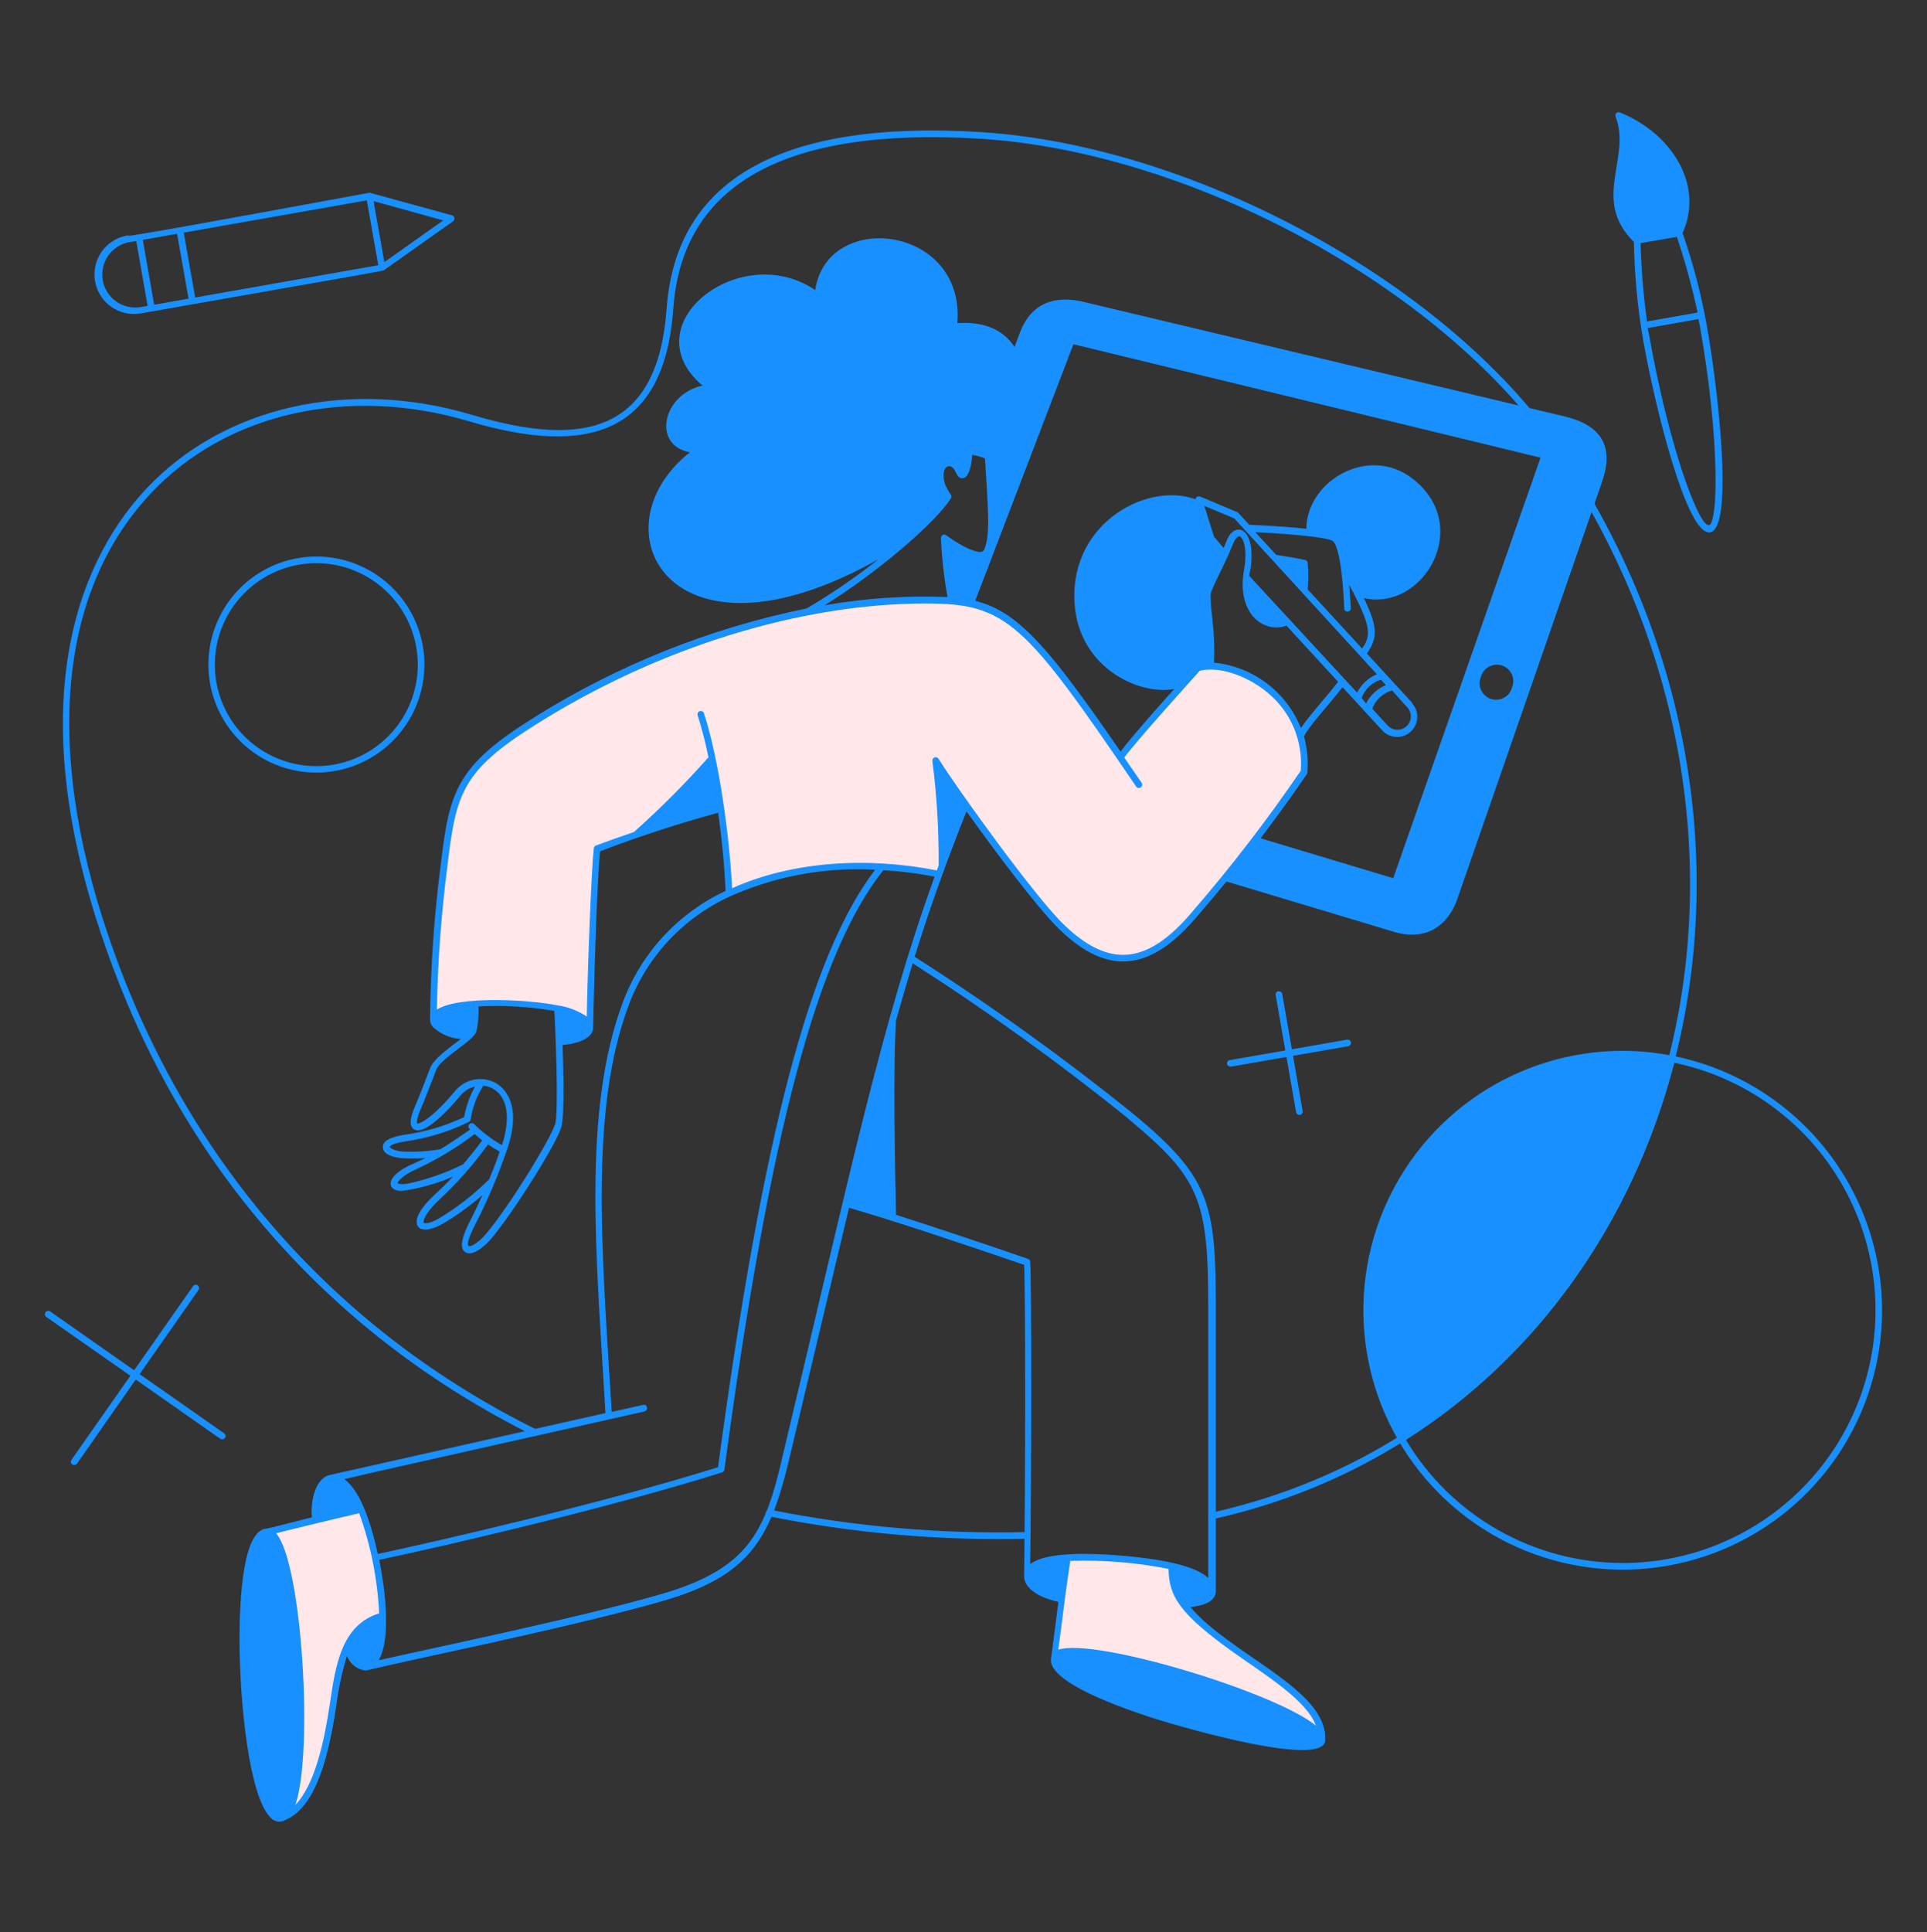 <svg width="400" height="401" viewBox="0 0 400 401" fill="none" xmlns="http://www.w3.org/2000/svg">
<rect x="0" y="0" width="400" height="401" fill="#333333" stroke="none"/>
<path d="M324.94 86.462L224.1 62.462C217.46 61.242 213.66 64.002 211.74 68.942L210.24 72.942C214.06 79.682 210.62 91.482 205.12 94.742C206.4 107.262 206.08 113.302 204.72 114.982C203.36 116.662 200.18 117.462 196.4 116.862C196.793 119.495 197.327 122.105 198 124.682C199.407 124.802 200.804 125.023 202.18 125.342L222.82 71.442L319.78 94.982L289.2 182.262L260.94 173.762C258.76 176.582 256.4 179.582 253.84 182.722L289.38 193.402C294.82 195.042 300.04 193.282 302.46 186.722L332.46 100.262C334.58 94.322 334 88.682 324.94 86.462ZM313.86 142.682C313.739 143.134 313.527 143.558 313.236 143.925C312.945 144.292 312.581 144.596 312.168 144.817C311.755 145.038 311.301 145.171 310.833 145.209C310.366 145.247 309.896 145.189 309.453 145.038C309.009 144.887 308.602 144.646 308.255 144.331C307.908 144.016 307.63 143.633 307.437 143.205C307.245 142.778 307.142 142.316 307.136 141.847C307.129 141.379 307.219 140.914 307.4 140.482C307.521 140.029 307.733 139.606 308.024 139.238C308.315 138.871 308.679 138.568 309.092 138.347C309.505 138.126 309.959 137.992 310.427 137.954C310.894 137.916 311.364 137.974 311.807 138.125C312.251 138.276 312.658 138.517 313.005 138.832C313.352 139.147 313.63 139.531 313.823 139.958C314.015 140.385 314.118 140.847 314.124 141.316C314.131 141.784 314.041 142.249 313.86 142.682Z" fill="#1890ff"/>
<path d="M270 152.682C270.698 155.109 270.942 157.645 270.72 160.162C263.665 170.49 256.033 180.413 247.86 189.882C238.36 200.922 230 201.882 220.18 192.182C214.18 186.182 198.4 164.462 194.18 157.822C195.114 165.117 195.542 172.468 195.46 179.822C195.26 180.362 194.88 181.462 194.88 181.462C180.38 178.502 164.32 179.302 151.28 185.462C150.87 176.011 149.706 166.607 147.8 157.342C142.801 162.999 137.457 168.343 131.8 173.342C128.72 174.402 125.8 175.342 123.8 176.182C123.28 181.282 122.42 203.682 122.32 213.302C122.32 211.942 120.32 210.362 115.66 209.302C110.022 208.275 104.279 207.94 98.56 208.302C92.56 208.702 90 210.022 89.82 211.402C89.96 200.748 90.701 190.111 92.04 179.542C94.04 164.362 95.14 159.542 110.88 149.542C129.463 137.962 150.096 130.059 171.66 126.262C180.352 124.736 189.188 124.206 198 124.682C209.22 125.662 214.66 131.082 232.54 157.102C235.7 152.882 245.76 141.802 248.68 138.502C255.4 136.682 266.98 142.362 270 152.682Z" fill="#FFE7EA"/>
<path d="M274.26 360.682C273.1 353.782 220.54 338.182 218.78 343.822C219.22 340.742 221.04 326.562 221.58 323.222C228.851 322.93 236.131 323.521 243.26 324.982C243.086 327.737 243.894 330.465 245.54 332.682C252.88 342.682 274.54 350.682 274.26 360.682Z" fill="#FFE7EA"/>
<path d="M79.42 335.322C77.734 335.666 76.165 336.439 74.865 337.568C73.565 338.696 72.578 340.14 72 341.762C70.552 345.629 69.585 349.659 69.12 353.762C67.76 363.102 65.26 374.402 59.12 377.042C65.72 372.262 62.24 317.902 55.56 317.902C60.12 316.882 63.14 315.902 75.08 313.202C77.679 320.301 79.144 327.766 79.42 335.322Z" fill="#FFE7EA"/>
<path d="M293.5 99.562C306.02 109.682 294.84 127.742 282.2 123.902C281.38 122.262 280.34 120.302 279.04 117.902C278.936 115.742 278.305 113.64 277.2 111.782C275.302 110.968 273.265 110.527 271.2 110.482C270.52 100.242 284 91.862 293.5 99.562Z" fill="#1890ff"/>
<path d="M251.32 111.742L254.34 115.002C252.34 119.542 250.62 122.202 250.6 123.642C250.6 127.262 251.68 131.082 251.3 138.182C250.41 138.162 249.522 138.262 248.66 138.482L245.02 142.682C237.72 145.042 223.62 139.142 223.02 124.682C222.32 108.042 238.9 99.642 248.76 103.862L251.32 111.742Z" fill="#1890ff"/>
<path d="M46.44 297.402L28.98 285.182L41.2 267.722C41.306 267.573 41.349 267.388 41.319 267.208C41.289 267.028 41.188 266.868 41.04 266.762C40.892 266.656 40.707 266.613 40.527 266.643C40.347 266.673 40.186 266.773 40.08 266.922L27.84 284.382L10.4 272.162C10.326 272.109 10.241 272.072 10.152 272.052C10.063 272.033 9.971 272.032 9.882 272.048C9.792 272.065 9.707 272.1 9.631 272.15C9.555 272.2 9.49 272.266 9.44 272.342C9.337 272.491 9.296 272.675 9.326 272.854C9.356 273.033 9.454 273.194 9.6 273.302L27.06 285.522L14.84 302.962C14.766 303.064 14.721 303.185 14.712 303.311C14.702 303.436 14.728 303.563 14.786 303.675C14.844 303.787 14.933 303.881 15.041 303.945C15.149 304.01 15.274 304.043 15.4 304.042C15.511 304.042 15.622 304.017 15.722 303.968C15.822 303.92 15.911 303.849 15.98 303.762L28.18 286.302C47.34 299.722 45.76 298.682 46 298.682C46.164 298.721 46.337 298.697 46.485 298.616C46.633 298.534 46.745 298.401 46.8 298.241C46.855 298.081 46.849 297.907 46.782 297.752C46.715 297.597 46.594 297.472 46.44 297.402Z" fill="#1890ff"/>
<path d="M280.42 216.322C280.406 216.232 280.373 216.146 280.325 216.068C280.277 215.991 280.213 215.924 280.139 215.872C280.064 215.82 279.98 215.783 279.891 215.764C279.801 215.745 279.709 215.744 279.62 215.762L268.16 217.762L266.16 206.282C266.126 206.102 266.023 205.944 265.874 205.839C265.724 205.734 265.54 205.692 265.36 205.722C265.27 205.736 265.184 205.768 265.107 205.817C265.03 205.865 264.963 205.928 264.911 206.003C264.858 206.078 264.822 206.162 264.803 206.251C264.784 206.34 264.783 206.432 264.8 206.522L266.8 218.002L255.32 220.002C255.14 220.018 254.973 220.104 254.857 220.243C254.74 220.382 254.684 220.561 254.7 220.742C254.716 220.922 254.803 221.089 254.942 221.205C255.08 221.321 255.26 221.378 255.44 221.362C255.6 221.362 255.56 221.362 267.04 219.362L269.04 230.822C269.068 230.982 269.151 231.128 269.275 231.234C269.4 231.34 269.557 231.399 269.72 231.402C269.821 231.4 269.921 231.377 270.012 231.333C270.104 231.289 270.185 231.226 270.249 231.149C270.314 231.071 270.361 230.979 270.387 230.882C270.413 230.784 270.417 230.681 270.4 230.582L268.4 219.122L279.86 217.122C279.95 217.107 280.036 217.075 280.113 217.026C280.19 216.978 280.257 216.915 280.309 216.84C280.362 216.766 280.398 216.681 280.417 216.592C280.436 216.503 280.437 216.411 280.42 216.322Z" fill="#1890ff"/>
<path d="M65.68 160.342C61.246 160.342 56.911 159.027 53.224 156.563C49.537 154.1 46.664 150.598 44.967 146.501C43.27 142.405 42.826 137.897 43.691 133.548C44.556 129.199 46.691 125.204 49.827 122.068C52.962 118.933 56.957 116.798 61.306 115.933C65.655 115.067 70.163 115.511 74.26 117.208C78.356 118.905 81.858 121.779 84.322 125.466C86.785 129.153 88.1 133.487 88.1 137.922C88.095 143.866 85.731 149.566 81.528 153.769C77.324 157.973 71.624 160.336 65.68 160.342ZM65.68 116.882C61.513 116.878 57.438 118.11 53.972 120.423C50.506 122.735 47.803 126.024 46.207 129.873C44.611 133.722 44.192 137.958 45.004 142.045C45.816 146.133 47.822 149.887 50.768 152.833C53.715 155.78 57.469 157.786 61.556 158.598C65.643 159.41 69.879 158.991 73.729 157.395C77.578 155.798 80.867 153.096 83.179 149.63C85.492 146.163 86.724 142.089 86.72 137.922C86.715 132.343 84.496 126.995 80.552 123.05C76.607 119.105 71.258 116.887 65.68 116.882Z" fill="#1890ff"/>
<path d="M159.56 314.682C159.383 314.639 159.229 314.53 159.129 314.378C159.028 314.226 158.99 314.041 159.02 313.862C159.059 313.682 159.166 313.525 159.319 313.424C159.473 313.323 159.66 313.286 159.84 313.322C177.379 316.842 195.256 318.399 213.14 317.962C213.229 317.959 213.318 317.974 213.402 318.006C213.485 318.037 213.562 318.085 213.627 318.147C213.692 318.208 213.744 318.281 213.781 318.363C213.817 318.444 213.837 318.532 213.84 318.622C213.84 318.806 213.77 318.983 213.643 319.117C213.517 319.251 213.344 319.331 213.16 319.342C195.176 319.781 177.199 318.218 159.56 314.682Z" fill="#1890ff"/>
<path d="M250.86 314.782C250.824 314.604 250.858 314.42 250.955 314.267C251.052 314.114 251.204 314.005 251.38 313.962C343.04 293.622 381 182.342 323.72 95.302C301 60.682 248.1 31.502 203.3 28.782C162.98 26.342 141.6 38.182 139.76 64.042C137.92 89.902 122.34 94.862 97.32 87.422C72.3 79.982 46.94 85.722 31.32 102.382C11.62 123.342 9 157.442 23.96 198.382C39.96 242.282 70.2 276.262 111.34 296.682C111.504 296.761 111.631 296.903 111.691 297.075C111.751 297.248 111.74 297.437 111.66 297.602C111.58 297.766 111.439 297.892 111.266 297.952C111.094 298.012 110.904 298.001 110.74 297.922C69.26 277.342 38.74 243.082 22.74 198.862C2.32 142.862 18.74 113.762 30.4 101.402C46.4 84.342 72.4 78.482 97.86 86.062C121.84 93.282 136.6 89.202 138.38 63.942C140.38 37.202 162.16 24.902 203.38 27.402C248.56 30.162 301.94 59.642 324.88 94.542C382.88 182.822 343.82 294.862 251.68 315.302C251.592 315.322 251.501 315.325 251.412 315.31C251.322 315.295 251.237 315.262 251.161 315.214C251.084 315.165 251.019 315.102 250.967 315.028C250.915 314.954 250.879 314.87 250.86 314.782Z" fill="#1890ff"/>
<path d="M93.78 44.682C75.48 39.662 76.8 39.982 76.58 40.022C7.14 52.822 31.92 47.822 26.38 48.882C25.319 49.069 24.305 49.464 23.397 50.044C22.488 50.623 21.703 51.376 21.085 52.259C19.838 54.043 19.351 56.249 19.73 58.392C20.109 60.535 21.324 62.439 23.108 63.686C24.891 64.933 27.097 65.421 29.24 65.042C83.38 55.522 79.44 56.282 79.86 55.962L94 45.962C94.119 45.888 94.213 45.781 94.27 45.654C94.328 45.526 94.346 45.385 94.322 45.247C94.299 45.11 94.234 44.982 94.138 44.881C94.041 44.781 93.916 44.711 93.78 44.682ZM40.52 61.742L38.14 48.282L76.14 41.582L78.52 55.042L40.52 61.742ZM32 63.242L29.64 49.782L36.76 48.522L39.14 61.982L32 63.242ZM28.98 63.762C27.23 63.998 25.456 63.549 24.029 62.508C22.603 61.466 21.634 59.914 21.327 58.174C21.02 56.435 21.397 54.645 22.38 53.177C23.362 51.71 24.875 50.679 26.6 50.302L28.28 50.022L30.64 63.482L28.98 63.762ZM79.78 54.402L77.54 41.742L92 45.742L79.78 54.402Z" fill="#1890ff"/>
<path d="M354.32 67.722C353.15 61.144 351.458 54.67 349.26 48.362C353.88 38.142 346.64 27.462 336.26 23.342C336.136 23.288 335.999 23.273 335.866 23.297C335.734 23.322 335.611 23.385 335.515 23.48C335.418 23.574 335.352 23.695 335.324 23.827C335.297 23.959 335.309 24.097 335.36 24.222C338.7 32.802 330.24 41.422 339.16 50.222C339.275 56.926 339.897 63.611 341.02 70.222C343.02 81.862 348.72 105.762 353.42 109.882C354.76 111.062 355.86 110.462 356.52 108.802C359.1 102.222 356.32 79.022 354.32 67.722ZM340.54 50.462L348.08 49.162C349.804 54.311 351.24 59.552 352.38 64.862L341.88 66.722C341.139 61.33 340.692 55.902 340.54 50.462ZM353.84 108.462C351.24 105.382 345.96 90.042 342.38 69.882L342 68.082L352.56 66.222C352.68 66.802 352.78 67.382 352.9 67.962C356.38 87.762 356.72 103.722 355.4 107.962C355.06 109.222 354.56 109.262 353.84 108.422V108.462Z" fill="#1890ff"/>
<path d="M293.1 145.822L283.74 135.642C286.58 131.482 285.98 129.162 279.74 117.642C279.65 115.369 278.96 113.161 277.74 111.242C276.7 110.202 270.5 109.422 259.3 108.902C256.92 106.302 257 106.362 256.8 106.282L249.1 103.042C248.977 102.994 248.844 102.983 248.715 103.008C248.586 103.033 248.467 103.094 248.371 103.184C248.275 103.273 248.206 103.388 248.172 103.515C248.139 103.642 248.141 103.776 248.18 103.902L250.76 111.902C250.76 112.122 250.76 111.902 253.58 115.082C251.58 119.502 249.98 122.002 249.98 123.602C249.98 127.182 251 130.802 250.7 137.462C249.971 137.494 249.247 137.601 248.54 137.782C248.412 137.82 248.296 137.889 248.2 137.982C245.24 141.382 236.2 151.202 232.6 155.982C215.2 130.682 209.6 125.122 198.2 123.982C197.82 121.982 197.5 119.742 197.26 117.622C199.7 117.922 202.62 118.002 204.42 116.362C207.56 113.502 206.54 106.522 205.9 95.062C214.46 89.382 217.58 65.762 198.72 67.062C200.38 46.742 171.68 43.422 169.22 60.202C153.66 49.642 130.94 67.362 145.82 80.022C137.52 81.822 135.26 92.442 143.22 93.862C123.22 109.602 138.88 140.482 182.3 116.102C177.585 119.84 172.613 123.242 167.42 126.282C147.284 130.379 128.055 138.083 110.66 149.022C94.66 159.022 93.3 164.282 91.48 179.422C90.118 190.036 89.377 200.721 89.26 211.422C89.238 211.729 89.278 212.039 89.377 212.331C89.477 212.623 89.634 212.892 89.84 213.122C91.43 214.606 93.488 215.49 95.66 215.622C93.54 217.262 90.1 219.622 89.3 221.622C88.18 224.562 87.44 226.542 85.94 230.122C85.6 230.962 84.54 233.542 85.94 234.382C88.3 235.822 93.94 229.362 95.6 227.342C96.371 226.415 97.425 225.768 98.6 225.502C97.5 227.475 96.736 229.618 96.34 231.842C92.438 233.685 88.276 234.92 84 235.502C80.98 235.962 79.44 236.822 79.46 238.062C79.48 239.302 80.86 240.062 83.18 240.342C84.878 240.452 86.582 240.452 88.28 240.342C87.48 240.762 86.72 241.102 86 241.422C82.62 242.822 80.72 244.642 81.14 246.022C81.32 246.582 81.88 247.162 83.42 247.162C87.066 246.666 90.626 245.67 94 244.202C92.62 245.682 91.42 246.842 90.2 247.962C87.08 250.882 85.84 253.282 86.78 254.562C87.72 255.842 90.3 254.902 91.82 254.022C94.777 252.289 97.562 250.28 100.14 248.022C99.38 249.715 98.58 251.395 97.74 253.062C95.74 256.822 95.36 259.062 96.56 259.862C98.1 260.902 100.72 258.542 101.98 257.062C106.98 251.062 115.7 237.062 116.54 233.842C117.14 231.662 117 223.222 116.78 216.862C120.42 216.602 122.98 215.262 123.12 213.462C123.12 213.262 123.64 186.842 124.56 176.682C132.594 173.605 140.778 170.935 149.08 168.682C149.84 174.162 150.4 179.802 150.6 184.902C140.799 189.476 133.176 197.702 129.36 207.822C120.76 230.562 123.82 261.202 125.68 293.262L68.6 306.082C65.44 306.682 64.42 311.522 64.74 314.902C62.98 315.342 56.94 316.902 55.38 317.242C50.48 317.402 49.74 331.522 49.72 339.962C49.72 353.442 51.72 372.602 56.06 377.102C56.434 377.593 56.981 377.924 57.59 378.027C58.198 378.131 58.824 378.001 59.34 377.662C65.84 374.842 68.36 363.662 69.82 353.882C70.263 350.412 70.999 346.987 72.02 343.642C72.311 344.439 72.812 345.142 73.471 345.678C74.129 346.213 74.92 346.56 75.76 346.682C76.4 346.682 74.7 346.882 89.04 343.762C103.38 340.642 124.72 336.002 137.58 332.262C155.26 327.162 159.7 319.702 163.58 303.822C166.1 293.302 174.48 258.022 176.24 250.662C184.42 252.982 200.68 258.402 212.58 262.502C212.92 269.682 212.82 311.662 212.58 327.062C212.58 330.122 216.72 331.802 219.7 332.462C219.36 334.902 218.44 342.282 218.22 343.862C216.96 348.302 229.02 353.222 239.4 356.582C245.7 358.582 275.94 367.342 275.08 360.822C275.32 350.522 255.42 343.382 247.08 333.502C249.36 333.322 252.34 332.542 252.38 330.262V271.182C252.38 249.602 251.02 244.222 235.26 231.182C220.737 219.482 205.581 208.593 189.86 198.562C193.1 188.122 196.52 178.702 200.62 168.382C206.86 177.142 215.36 188.382 219.68 192.662C230.16 202.942 239 201.322 248.36 190.342C256.561 180.906 264.207 171.003 271.26 160.682C271.338 160.585 271.38 160.465 271.38 160.342C271.588 157.827 271.351 155.294 270.68 152.862C271.62 150.762 275.62 146.522 278.68 142.622L286.94 151.602C287.313 152.005 287.762 152.331 288.26 152.56C288.759 152.79 289.299 152.919 289.847 152.941C290.396 152.962 290.944 152.875 291.459 152.685C291.974 152.494 292.447 152.205 292.85 151.832C293.253 151.459 293.579 151.01 293.809 150.511C294.038 150.012 294.168 149.473 294.189 148.924C294.21 148.375 294.123 147.828 293.933 147.313C293.743 146.797 293.453 146.325 293.08 145.922L293.1 145.822ZM276.7 112.322C278.38 113.922 278.86 122.902 279.02 125.842V126.302C279.03 126.475 279.106 126.638 279.233 126.757C279.359 126.876 279.526 126.942 279.7 126.942C279.794 126.942 279.886 126.923 279.973 126.887C280.059 126.85 280.137 126.797 280.202 126.73C280.267 126.662 280.319 126.583 280.353 126.496C280.387 126.408 280.403 126.315 280.4 126.222C280.3 124.622 280.2 123.122 280.06 121.362C284.7 130.082 284.64 131.822 282.74 134.602L271.44 122.322C271.6 120.498 271.6 118.665 271.44 116.842C271.431 116.696 271.376 116.557 271.282 116.446C271.189 116.334 271.062 116.256 270.92 116.222C269.96 115.982 267.98 115.642 264.92 115.162L260.56 110.442C271.5 111.002 276.12 111.782 276.7 112.322ZM197.38 103.442C197.453 103.325 197.491 103.189 197.491 103.052C197.491 102.914 197.453 102.779 197.38 102.662C194 98.022 197.02 94.802 198.44 98.102C198.9 99.202 199.52 99.342 199.94 99.242C201.26 98.982 201.7 96.102 201.82 94.402C202.73 94.535 203.618 94.791 204.46 95.162C204.94 103.722 205.66 110.382 204.46 113.622C204.3 114.082 204.2 114.442 203.62 114.542C203.04 114.642 200.76 114.242 196.4 111.082C196.296 111.006 196.174 110.961 196.046 110.953C195.918 110.944 195.79 110.971 195.678 111.032C195.565 111.093 195.471 111.184 195.408 111.295C195.345 111.407 195.314 111.534 195.32 111.662C195.504 115.767 195.958 119.856 196.68 123.902C188.143 123.568 179.595 124.145 171.18 125.622C181.86 118.962 193.88 108.842 197.38 103.442ZM83.38 238.982C81.64 238.762 80.94 238.202 80.9 238.062C80.86 237.922 81.22 237.322 84.26 236.862C88.782 236.214 93.175 234.865 97.28 232.862C97.387 232.819 97.481 232.748 97.552 232.657C97.622 232.565 97.666 232.456 97.68 232.342C98.071 229.846 98.969 227.457 100.32 225.322C101.024 225.377 101.708 225.589 102.32 225.942C105.36 227.682 106.04 231.942 104.2 237.662C102.081 236.465 100.13 234.993 98.4 233.282C98.272 233.155 98.1 233.083 97.92 233.083C97.74 233.083 97.567 233.155 97.44 233.282C97.374 233.345 97.322 233.421 97.286 233.505C97.25 233.59 97.231 233.68 97.231 233.772C97.231 233.863 97.25 233.954 97.286 234.038C97.322 234.122 97.374 234.198 97.44 234.262L97.58 234.422C95.12 236.142 93.12 237.482 91.4 238.522C88.738 238.966 86.035 239.12 83.34 238.982H83.38ZM85.18 245.542C83.18 245.942 82.6 245.662 82.52 245.542C82.44 245.422 83.4 243.942 86.52 242.602C90.767 240.624 94.79 238.197 98.52 235.362C99.02 235.802 99.56 236.242 100.1 236.662C98.6 238.662 97.32 240.282 96.1 241.662C92.613 243.384 88.934 244.687 85.14 245.542H85.18ZM91.18 252.842C89.18 254.042 88.06 253.922 87.94 253.742C87.82 253.562 87.94 252.042 91.18 248.982C94.93 245.504 98.32 241.658 101.3 237.502C102.08 238.042 102.9 238.542 103.72 239.002C103.06 241.002 102.34 242.822 101.56 244.722C98.437 247.842 94.944 250.568 91.16 252.842H91.18ZM115.18 233.382C114.44 236.062 106.02 249.982 100.88 256.082C99 258.302 97.52 258.762 97.3 258.622C97.08 258.482 96.7 257.782 98.92 253.602C101.326 248.849 103.404 243.938 105.14 238.902C108.7 228.902 104.34 225.582 102.9 224.762C101.524 224.015 99.932 223.77 98.395 224.069C96.859 224.368 95.475 225.193 94.48 226.402C89.8 232.042 87.06 233.322 86.6 233.162C86.6 233.162 86.3 232.662 87.16 230.582C88.5 227.382 89.3 225.282 90.54 222.042C91.5 219.542 98.34 216.042 98.9 214.042C99.266 212.341 99.408 210.599 99.32 208.862C104.585 208.594 109.864 208.909 115.06 209.802C115.28 212.982 116 230.382 115.24 233.382H115.18ZM133.8 292.902C133.976 292.855 134.128 292.74 134.221 292.583C134.314 292.426 134.343 292.239 134.3 292.062C134.281 291.974 134.245 291.89 134.193 291.817C134.141 291.744 134.075 291.682 133.998 291.635C133.921 291.588 133.836 291.557 133.746 291.545C133.657 291.532 133.567 291.538 133.48 291.562L126.98 293.022C124.98 260.042 122.26 230.422 130.58 208.402C132.5 203.341 135.419 198.719 139.165 194.812C142.91 190.905 147.405 187.793 152.38 185.662C161.612 181.709 171.633 179.943 181.66 180.502C168.14 198.222 158.34 235.502 149.04 304.502C125.8 311.782 91.44 319.742 78.42 322.502C77.32 317.422 75.14 309.582 71.46 306.982C75.84 305.882 130.46 293.702 133.86 292.902H133.8ZM68.46 353.682C67.36 360.962 65.46 370.322 61.3 374.602C65.1 363.742 62.7 324.262 57.3 318.202C60.96 317.322 65.3 316.202 74.56 314.042C76.96 320.726 78.355 327.728 78.7 334.822C70.9 337.282 69.66 345.462 68.46 353.682ZM256.18 343.022C262.86 347.762 271.22 352.862 273.14 358.122C264.8 351.222 227.4 339.842 219.68 342.362C220.92 333.162 220.84 332.782 222.16 323.942C229.001 323.716 235.845 324.273 242.56 325.602C242.64 331.342 244.9 334.982 256.18 343.022ZM234.18 232.162C248.96 244.462 250.82 248.842 250.8 271.182V327.482C248.64 325.482 243.48 323.722 232.38 322.822C222.7 322.042 216.38 322.642 213.84 324.602C214.1 307.202 214.16 267.242 213.84 261.862C213.834 261.727 213.787 261.597 213.704 261.489C213.622 261.382 213.509 261.302 213.38 261.262C205.06 258.382 194.46 254.822 186 252.122C185.78 242.662 185.36 221.062 186 211.782C187.16 207.642 188.3 203.782 189.46 199.922C204.958 209.843 219.9 220.606 234.22 232.162H234.18ZM162.18 303.402C158.64 318.182 155.04 325.702 137.22 330.842C120.48 335.702 88.86 342.222 78.62 344.562C81.34 339.682 79.8 329.202 78.72 323.722C91.84 320.982 126.58 312.922 149.88 305.582C150.004 305.542 150.115 305.469 150.2 305.37C150.285 305.271 150.34 305.15 150.36 305.022C159.78 235.022 169.66 197.822 183.36 180.602C186.933 180.805 190.488 181.253 194 181.942C182.78 213.022 176.58 243.082 162.16 303.402H162.18ZM270 159.962C263.01 170.219 255.431 180.063 247.3 189.442C238.38 199.902 230.44 201.322 220.62 191.682C214.3 185.462 198 162.682 194.82 157.462C194.734 157.333 194.608 157.237 194.462 157.187C194.315 157.138 194.157 157.139 194.011 157.189C193.864 157.239 193.739 157.336 193.654 157.465C193.569 157.594 193.529 157.748 193.54 157.902C194.465 165.104 194.899 172.361 194.84 179.622C194.7 179.962 194.58 180.302 194.46 180.642C180.24 177.842 164.66 178.642 151.96 184.342C151.46 173.742 149.26 157.662 146.12 148.022C146.093 147.936 146.049 147.857 145.991 147.788C145.933 147.72 145.862 147.663 145.782 147.622C145.702 147.581 145.614 147.557 145.525 147.55C145.435 147.543 145.345 147.554 145.26 147.582C145.086 147.641 144.942 147.767 144.859 147.931C144.777 148.096 144.763 148.287 144.82 148.462C145.716 151.321 146.463 154.225 147.06 157.162C142.211 162.636 137.042 167.818 131.58 172.682C128.6 173.682 125.84 174.682 123.7 175.482C123.581 175.529 123.476 175.608 123.399 175.71C123.321 175.812 123.273 175.934 123.26 176.062C122.74 180.982 121.98 200.682 121.8 210.962C120.051 209.798 118.073 209.021 116 208.682H115.9C110.36 207.502 95.42 206.542 90.68 209.522C90.864 199.542 91.598 189.58 92.88 179.682C94.66 164.702 95.86 159.962 111.4 150.262C136.86 134.262 166.32 125.242 192.24 125.242C209.02 125.242 212.72 129.242 235.84 163.242C235.888 163.317 235.952 163.382 236.026 163.432C236.1 163.482 236.183 163.517 236.271 163.533C236.359 163.55 236.45 163.549 236.537 163.53C236.625 163.511 236.707 163.474 236.78 163.422C236.932 163.32 237.039 163.162 237.076 162.983C237.114 162.803 237.079 162.616 236.98 162.462C235.72 160.622 234.52 158.862 233.36 157.202C236.74 152.822 245.92 142.722 249.04 139.202C253.58 138.122 259.48 140.702 263.04 143.682C265.436 145.625 267.322 148.124 268.535 150.96C269.747 153.797 270.25 156.887 270 159.962ZM270 151.002C268.512 147.329 266.049 144.132 262.876 141.756C259.704 139.381 255.943 137.916 252 137.522C252.3 130.722 251.28 127.142 251.28 123.642C251.28 122.222 253.62 118.622 256 112.762C256.46 111.642 257.04 111.222 257.32 111.322C258.04 111.522 259.04 113.802 258.22 118.362C256.66 127.202 262.22 131.582 267.04 129.842L277.76 141.502C274.94 145.082 271.64 148.682 270.1 151.002H270ZM259.34 119.542C259.34 119.222 259.34 118.922 259.48 118.602C260.28 114.102 259.48 110.602 257.6 109.982C257.18 109.862 255.6 109.662 254.62 112.242C254.42 112.762 254.2 113.262 254 113.742L252 111.382L250 105.002L256.2 107.582L285.8 139.922C284.026 140.673 282.574 142.025 281.7 143.742L259.34 119.542ZM282.64 144.862C282.967 143.962 283.498 143.15 284.192 142.49C284.887 141.831 285.724 141.342 286.64 141.062L287.68 142.182C285.899 142.919 284.439 144.266 283.56 145.982L282.64 144.862ZM292 150.682C291.73 150.94 291.411 151.142 291.061 151.274C290.712 151.406 290.339 151.467 289.966 151.452C289.593 151.437 289.226 151.347 288.888 151.187C288.55 151.027 288.248 150.801 288 150.522L284.84 147.082C285.184 146.172 285.736 145.354 286.451 144.695C287.166 144.035 288.025 143.551 288.96 143.282L292 146.682C292.271 146.939 292.487 147.25 292.634 147.593C292.782 147.937 292.858 148.308 292.858 148.682C292.858 149.056 292.782 149.426 292.634 149.77C292.487 150.114 292.271 150.424 292 150.682Z" fill="#1890ff"/>
<path d="M336.86 218.082C326.211 218.078 315.799 221.232 306.943 227.146C298.086 233.059 291.182 241.467 287.104 251.304C283.026 261.142 281.957 271.968 284.032 282.413C286.107 292.858 291.233 302.454 298.762 309.985C306.291 317.517 315.884 322.647 326.329 324.726C336.773 326.805 347.6 325.74 357.439 321.665C367.278 317.591 375.688 310.69 381.605 301.836C387.522 292.981 390.68 282.571 390.68 271.922C390.638 257.659 384.955 243.992 374.871 233.905C364.788 223.817 351.123 218.129 336.86 218.082ZM336.86 324.382C327.781 324.378 318.859 322.019 310.964 317.535C303.07 313.052 296.474 306.597 291.82 298.802C319.18 281.442 338.94 253.702 347.54 220.562C360.25 223.206 371.529 230.47 379.194 240.949C386.859 251.427 390.367 264.375 389.038 277.29C387.71 290.204 381.639 302.168 372.002 310.866C362.364 319.564 349.843 324.38 336.86 324.382Z" fill="#1890ff"/>
</svg>
